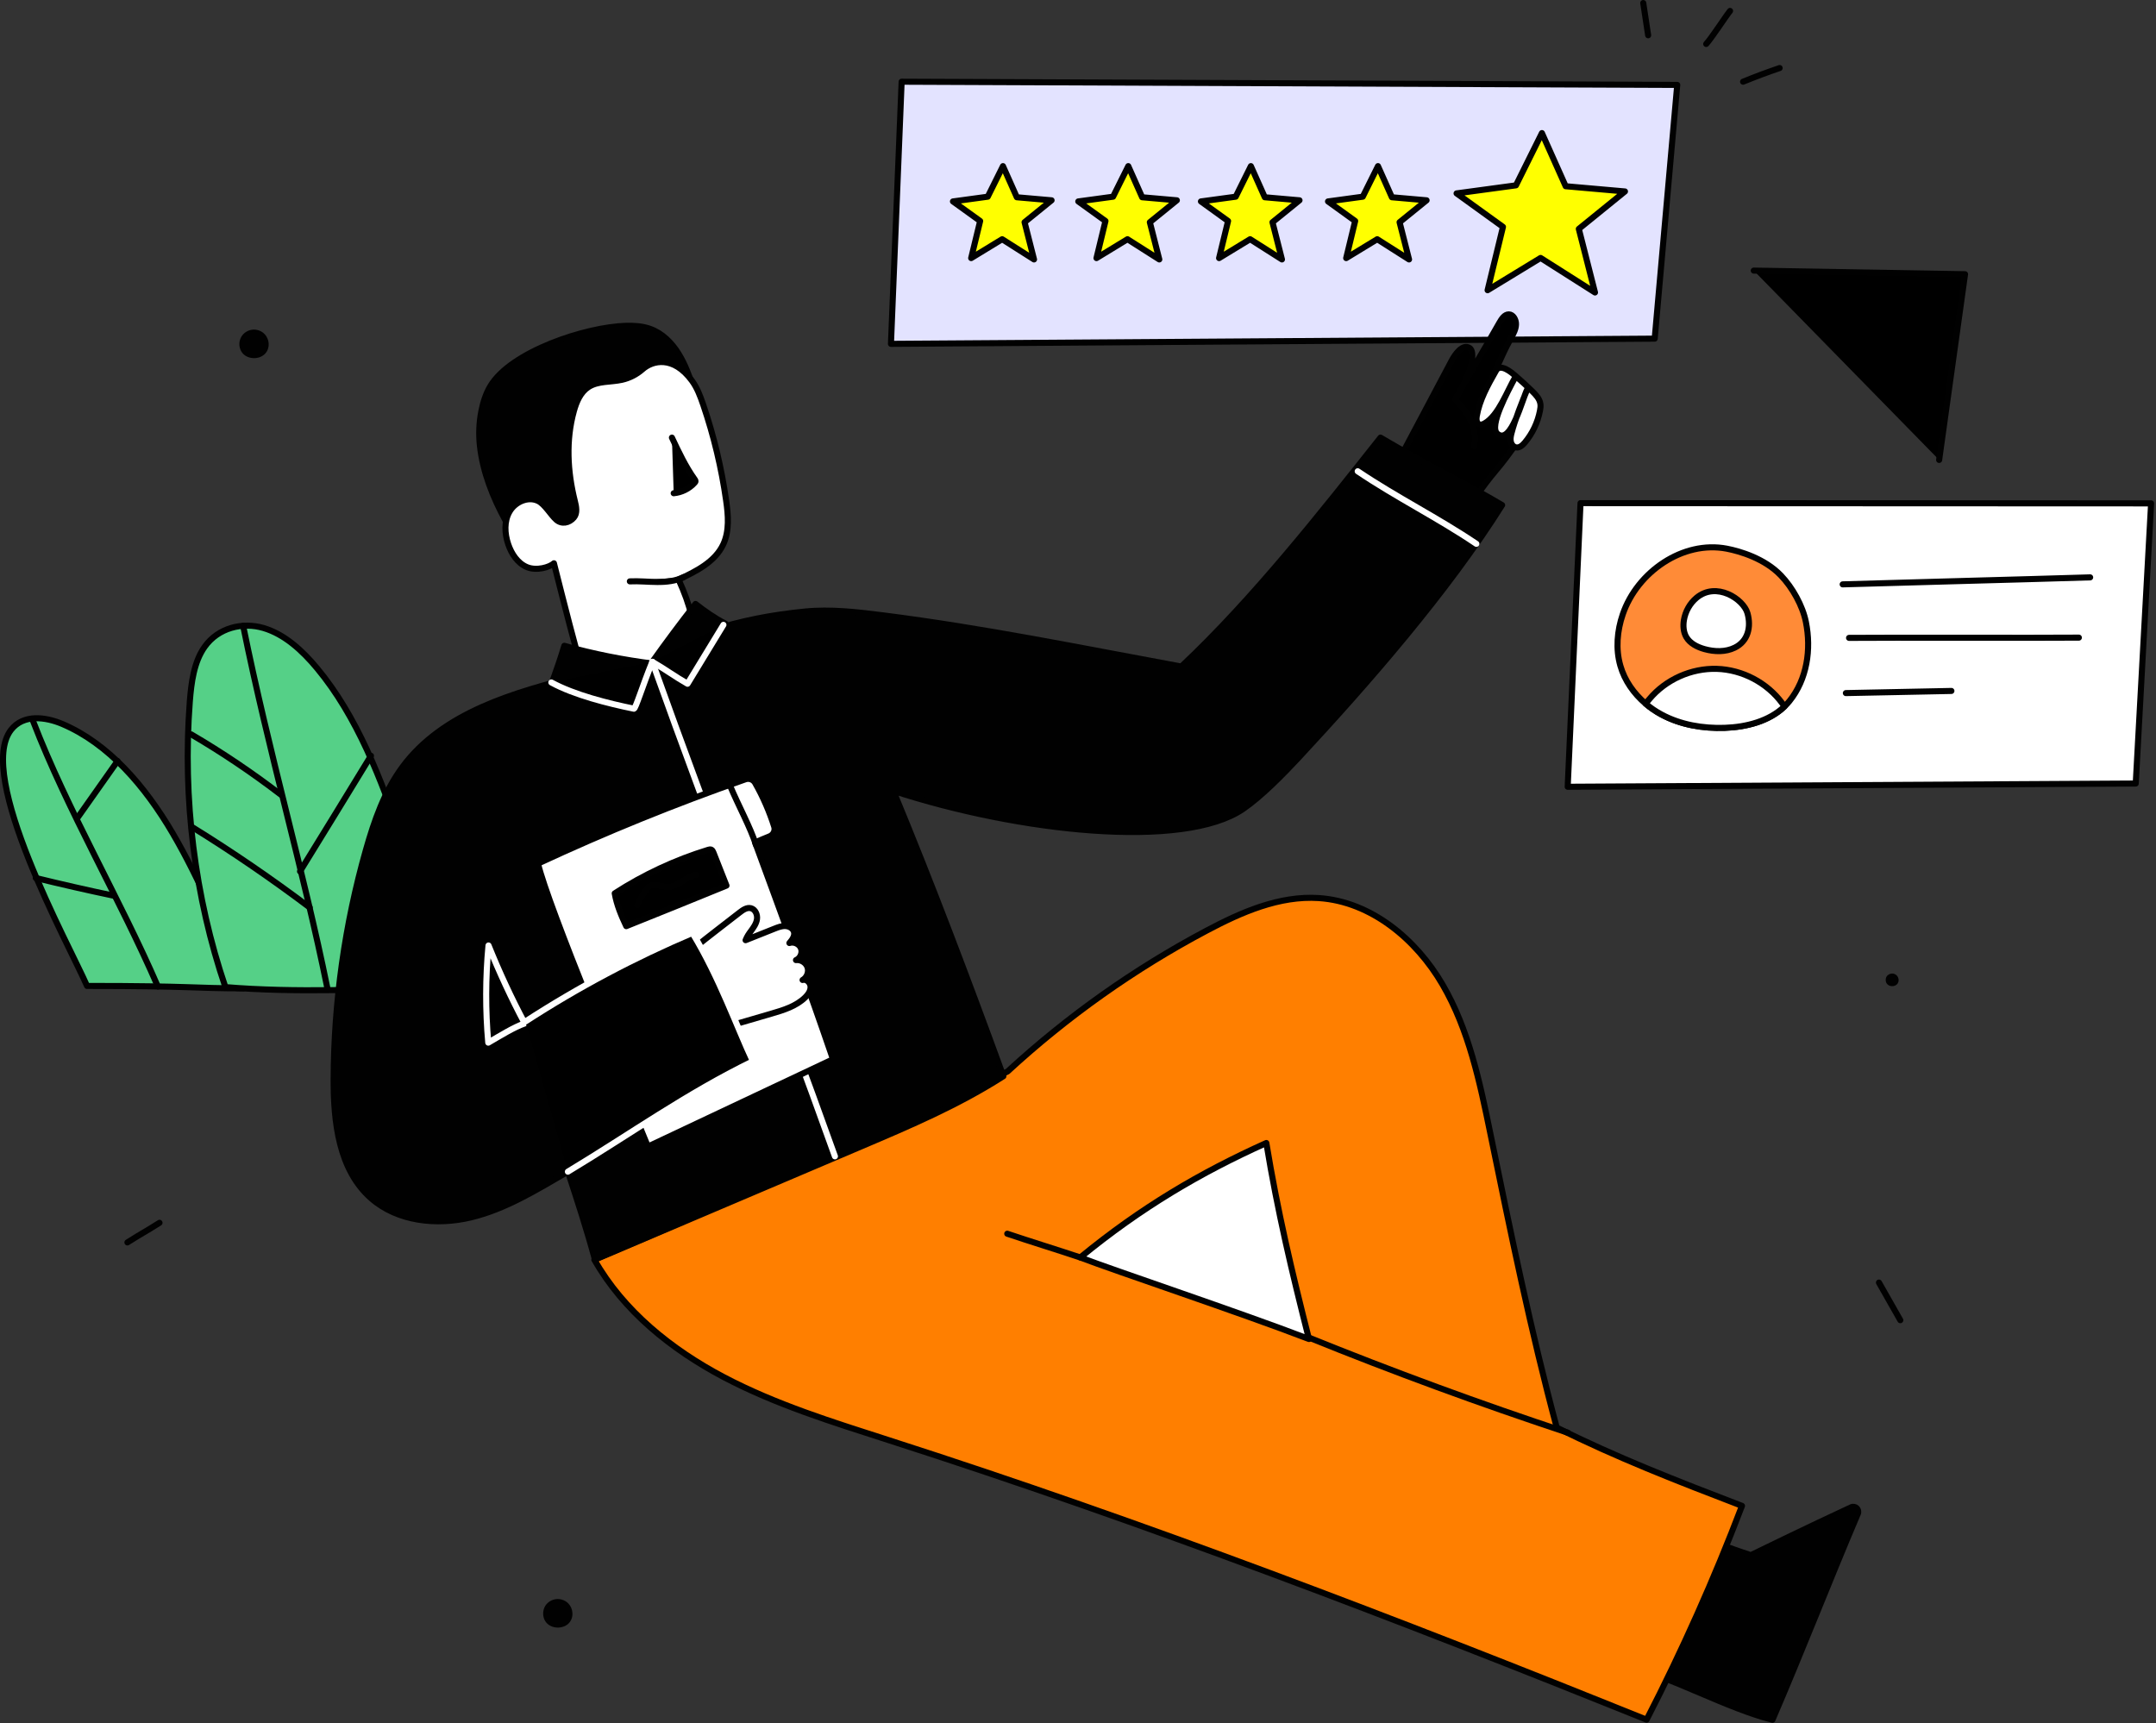 <?xml version="1.0"?>
<svg width="533" height="426" xmlns="http://www.w3.org/2000/svg" xmlns:svg="http://www.w3.org/2000/svg">
 <rect width="100%" height="100%" fill="#333333" stroke="none"/>
 <defs>
  <clipPath id="clip0_35_1768">
   <rect fill="white" height="425.93" id="svg_1" width="532.54"/>
  </clipPath>
 </defs>
 <g class="layer">
  <title>Layer 1</title>
  <g clip-path="url(#clip0_35_1768)" id="svg_2">
   <path d="m21.52,243.75c-4.63,-10.53 -27.57,-51.98 -18.79,-63.31c3.05,-3.92 8.49,-3.24 12.76,-1.42c11.35,4.85 20.35,15.3 27.17,26.93c6.81,11.62 12.67,25.67 17.45,38.4c-12.25,0 -12.59,-0.6 -38.59,-0.6z" fill="#55D087" id="svg_3" stroke="#010101" stroke-linecap="round" stroke-linejoin="round" stroke-width="1.5"/>
   <path d="m8.2,178.34c8.51,22.06 21.47,43.95 30.82,65.54" id="svg_4" stroke="#010101" stroke-linecap="round" stroke-linejoin="round" stroke-width="1.5"/>
   <path d="m29.06,188.15c-3.31,4.69 -6.62,9.38 -9.93,14.08" id="svg_5" stroke="#010101" stroke-linecap="round" stroke-linejoin="round" stroke-width="1.5"/>
   <path d="m28.08,221.44c-6.43,-1.35 -12.84,-2.81 -19.24,-4.38" id="svg_6" stroke="#010101" stroke-linecap="round" stroke-linejoin="round" stroke-width="1.5"/>
   <path d="m55.72,244.04c-7.58,-22.29 -10.62,-46.66 -8.8,-70.54c0.37,-4.8 1.03,-9.85 3.66,-13.57c3.38,-4.79 9.43,-6.19 14.59,-4.66c5.16,1.53 9.54,5.51 13.24,9.97c9.87,11.88 15.82,27.37 21.05,42.74c4.05,11.92 7.79,23.99 11.4,35.89c-19.03,0.8 -38.05,1.59 -55.14,0.17z" fill="#55D087" id="svg_7" stroke="#010101" stroke-linecap="round" stroke-linejoin="round" stroke-width="1.5"/>
   <path d="m60.11,154.71c6.47,31.83 14.85,60.2 20.83,89.64" id="svg_8" stroke="#010101" stroke-linecap="round" stroke-linejoin="round" stroke-width="1.5"/>
   <path d="m91.71,186.85c-5.83,9.55 -11.67,19.07 -17.54,28.58" id="svg_9" stroke="#010101" stroke-linecap="round" stroke-linejoin="round" stroke-width="1.5"/>
   <path d="m69.48,196.5c-7.14,-5.47 -14.56,-10.46 -22.2,-14.94" id="svg_10" stroke="#010101" stroke-linecap="round" stroke-linejoin="round" stroke-width="1.5"/>
   <path d="m76.56,224.35c-9.4,-7.08 -19.06,-13.69 -28.95,-19.81" id="svg_11" stroke="#010101" stroke-linecap="round" stroke-linejoin="round" stroke-width="1.5"/>
   <path d="m409.07,83.72l5.57,-62.73l-191.74,-0.79l-2.64,64.81l188.81,-1.29z" fill="#E3E3FF" id="svg_12" stroke="#010101" stroke-linecap="round" stroke-linejoin="round" stroke-width="1.5" transform="matrix(1 0 0 1 0 0)"/>
   <path d="m527.99,193.71l3.8,-69.26l-141.06,-0.06l-3.17,70.12l140.43,-0.8z" fill="white" id="svg_13" stroke="#010101" stroke-linecap="round" stroke-linejoin="round" stroke-width="1.5"/>
   <path d="m415.28,377.37c4.87,3.02 17.56,7.11 17.56,7.11c0,0 14.74,-7.19 24.81,-11.84c1.02,-0.48 2.08,0.56 1.64,1.59c-7.16,16.84 -13.93,34.27 -21.11,50.95c-11.16,-2.81 -24.77,-10.52 -35.93,-13.33c-1.89,-0.48 4.41,-22.5 13.03,-34.48z" fill="#010101" id="svg_14" stroke="#010101" stroke-linecap="round" stroke-linejoin="round" stroke-width="1.5"/>
   <path d="m407.07,425.15c8.83,-17.16 16.71,-34.82 23.58,-52.86c-16.09,-6.16 -31.28,-12.09 -45.8,-19.36c-6.4,-23.84 -11.41,-48.29 -16.42,-72.74c-2.6,-12.68 -5.3,-25.61 -11.81,-36.79c-6.52,-11.19 -17.66,-20.51 -30.57,-21.37c-9.77,-0.65 -19.18,3.49 -27.82,8.08c-17.78,9.43 -34.34,21.16 -49.14,34.79c-33.15,16.54 -67.25,31.69 -102.16,46.52c7.2,12.7 19.08,22.23 31.99,29.04c12.92,6.8 26.96,11.14 40.86,15.61c63.34,20.36 125.56,44.21 187.29,69.08l0,0z" fill="#ff7f00" id="svg_15" stroke="#010101" stroke-linecap="round" stroke-linejoin="round" stroke-width="1.5" transform="matrix(1 0 0 1 0 0)"/>
   <path d="m323.6,331.04c-4.23,-16.65 -7.75,-31.51 -10.54,-48.46c-16.28,7.32 -30.98,15.96 -46,28.3c8.86,3.4 39.01,13.44 56.54,20.16z" fill="white" id="svg_16" stroke="#010101" stroke-linecap="round" stroke-linejoin="round" stroke-width="1.5"/>
   <path d="m323.18,330.53c21.22,8.6 42.73,16.5 64.47,23.69" id="svg_17" stroke="#010101" stroke-linecap="round" stroke-linejoin="round" stroke-width="1.5"/>
   <path d="m249.01,305.01c5.37,1.82 12.67,4.06 18.05,5.87" id="svg_18" stroke="#010101" stroke-linecap="round" stroke-linejoin="round" stroke-width="1.5"/>
   <path d="m171.46,96c-1.03,-2.97 -2.08,-5.96 -3.75,-8.62c-1.66,-2.67 -4.01,-5.01 -6.97,-6.07c-1.9,-0.69 -3.96,-0.81 -5.98,-0.76c-10.06,0.29 -28.5,6.43 -33.54,14.92c-1.12,1.88 -1.79,3.99 -2.21,6.13c-0.56,2.83 -0.68,5.73 -0.37,8.59c0.71,6.48 3.19,12.74 6.31,18.46c1.33,2.43 4.01,4.25 6.52,5.42c1.96,0.91 4.21,0.84 6.36,0.75c1.64,-0.06 3.33,-0.14 4.81,-0.83c2.1,-0.98 3.48,-3.03 4.6,-5.06c3.71,-6.72 5.88,-14.27 10.17,-20.64c3.81,-5.65 9.16,-10.13 14.05,-12.29l0,0z" fill="#010101" id="svg_19" stroke="#010101" stroke-linecap="round" stroke-linejoin="round" stroke-width="1.5"/>
   <path d="m136.94,139.26c2.55,10.09 5.1,20.19 7.9,29.85c3.78,1.48 8,1.61 11.99,0.89c4,-0.72 7.8,-2.26 11.45,-4.04c2.1,-1.02 4.25,-2.21 5.88,-4.55c-1.99,-2.54 -2.43,-5.92 -3.18,-9.06c-0.7,-2.95 -1.74,-5.82 -3.23,-9.08c4.35,-2.02 9.03,-4.36 11.06,-8.71c1.54,-3.32 1.22,-7.19 0.7,-10.81c-1.14,-8.05 -3.04,-15.98 -5.66,-23.67c-0.71,-2.08 -1.49,-4.19 -2.8,-5.97c-4.62,-6.28 -9.74,-5 -12.22,-2.8c-1.44,1.27 -3.21,2.17 -5.08,2.59c-2.8,0.62 -5.94,0.24 -8.32,1.82c-1.95,1.3 -2.92,3.63 -3.55,5.88c-2.01,7.22 -1.6,14.97 0.22,22.24c0.35,1.39 0.7,3.03 -0.23,4.12c-1.18,1.37 -3.01,1.73 -4.37,0.53c-1.35,-1.2 -2.84,-3.85 -4.47,-4.63c-2.49,-1.21 -5.69,0.23 -7.06,2.63c-1.38,2.39 -1.22,5.41 -0.34,8.03c0.81,2.4 2.33,4.73 4.67,5.7c2.35,0.96 5.53,0.04 6.64,-0.96z" fill="white" id="svg_20" stroke="#010101" stroke-linecap="round" stroke-linejoin="round" stroke-width="1.5"/>
   <path d="m155.71,143.73c2.25,-0.11 4.49,0.14 6.74,0.15c2.24,0.02 4.55,-0.21 6.56,-1.2" id="svg_21" stroke="#010101" stroke-linecap="round" stroke-linejoin="round" stroke-width="1.5"/>
   <path d="m166.11,108.19c1.68,3.57 3.37,7.16 5.66,10.37c0.09,0.12 0.18,0.25 0.17,0.4c0,0.15 -0.11,0.28 -0.21,0.39c-1.32,1.47 -3.21,2.41 -5.18,2.59" id="svg_22" stroke="#010101" stroke-linecap="round" stroke-linejoin="round" stroke-width="1.5"/>
   <path d="m344.29,116.7c5.1,-9.73 9.47,-17.8 14.58,-27.53c0.78,-1.5 2.73,-4.32 4.48,-3.11c1.24,0.85 0.94,5.46 -3.62,12.68c4.39,-7.77 6.54,-11.17 10.94,-18.94c0.55,-0.98 1.29,-2.08 2.33,-2.08c1.06,0 1.81,1.27 1.78,2.45c-0.02,1.18 -0.59,2.26 -1.15,3.27c-3.17,5.83 -2.89,6.51 -6.07,12.34c4.86,2.64 11.04,8.49 9.04,11.4c-7.63,11.13 -5.96,7.17 -13.6,18.3" fill="white" id="svg_23"/>
   <path d="m344.29,116.7c5.1,-9.73 9.47,-17.8 14.58,-27.53c0.78,-1.5 2.73,-4.32 4.48,-3.11c1.24,0.85 0.94,5.46 -3.62,12.68c4.39,-7.77 6.54,-11.17 10.94,-18.94c0.55,-0.98 1.29,-2.08 2.33,-2.08c1.06,0 1.81,1.27 1.78,2.45c-0.02,1.18 -0.59,2.26 -1.15,3.27c-3.17,5.83 -2.89,6.51 -6.07,12.34c4.86,2.64 11.04,8.49 9.04,11.4c-7.63,11.13 -5.96,7.17 -13.6,18.3" id="svg_24" stroke="#010101" stroke-linecap="round" stroke-linejoin="round" stroke-width="1.5"/>
   <path d="m359.73,98.74c1.53,1.54 2.94,3.24 3.86,5.21c0.92,1.97 1.33,4.23 0.82,6.34" id="svg_25" stroke="#010101" stroke-linecap="round" stroke-linejoin="round" stroke-width="1.5"/>
   <path d="m143.47,167.04c-16.34,4.11 -33.99,9.07 -44,22.61c-4.47,6.05 -6.97,13.3 -9.02,20.53c-5.21,18.4 -7.9,37.51 -7.97,56.63c-0.04,10.62 1.28,22.42 9.25,29.43c6.55,5.77 16.26,6.77 24.75,4.72c8.49,-2.05 16.07,-6.73 23.91,-11.29c2.33,7.09 4.65,14.19 6.69,21.74c22.03,-9.36 44.06,-18.73 66.09,-28.1c11.83,-5.03 23.7,-10.08 34.88,-17.24c-8.72,-23.89 -17.71,-47.68 -27.2,-70.55c31.18,10.17 71.78,14.53 86.45,4.49c4.52,-3.09 9.84,-8.52 13.58,-12.53c17.23,-18.52 37.02,-41.21 50.47,-62.61c-9.21,-5.48 -18.38,-9.73 -30.07,-16.68c-14.36,18.14 -31.39,39.82 -49.24,56.6c-24.91,-4.58 -48.48,-9.44 -73.61,-12.64c-6.48,-0.82 -13.02,-1.6 -19.52,-0.95c-8.17,0.81 -15.68,2.25 -23.31,4.72c-1.38,0.45 -14.17,8.36 -14.92,8.55c-1.53,0.38 -11.85,1.22 -17.21,2.57l0,0z" fill="#010101" id="svg_26" stroke="#010101" stroke-linecap="round" stroke-linejoin="round" stroke-width="1.5"/>
   <path d="m161.43,235.75c4.18,10.75 8.57,21.42 13.16,31.99" id="svg_27" stroke="white" stroke-linecap="round" stroke-linejoin="round" stroke-width="1.5"/>
   <path d="m335.65,116.51c9.57,6.46 19.65,11.41 29.33,17.94" id="svg_28" stroke="white" stroke-linecap="round" stroke-linejoin="round" stroke-width="1.5"/>
   <path d="m161.26,163.62c3.45,-4.85 7.01,-9.62 10.68,-14.31c2.3,1.8 4.69,3.49 7.4,4.88c-1.61,5.02 -3.21,10.03 -4.81,15.04c-2.02,-1.26 -10.79,-4.43 -13.27,-5.61z" fill="#010101" id="svg_29" stroke="#010101" stroke-linecap="round" stroke-linejoin="round" stroke-width="1.5"/>
   <path d="m139.51,159.66c7.18,2.03 14.53,3.47 22.12,4.44c-1.37,3.35 -2.41,6.83 -3.1,10.37c-7.43,-1.58 -14.76,-3.62 -21.94,-6.08c0.97,-2.72 1.94,-5.44 2.92,-8.73z" fill="#010101" id="svg_30" stroke="#010101" stroke-linecap="round" stroke-linejoin="round" stroke-width="1.5"/>
   <path d="m161.26,163.62c15.15,42.38 30.5,81.27 45.15,122.26" id="svg_31" stroke="white" stroke-linecap="round" stroke-linejoin="round" stroke-width="1.5"/>
   <path d="m133.01,213.5c16.73,-7.79 33.84,-14.74 51.26,-20.83c0.91,-0.32 1.92,0.04 2.4,0.87c1.95,3.43 3.53,7.06 4.72,10.81c0.32,0.99 -0.21,2.05 -1.18,2.43c-1.18,0.48 -2.36,0.96 -3.54,1.5c6.61,17.96 13.23,35.92 19.26,53.6c-15.41,7.26 -30.81,14.52 -45.75,21.58c-5.35,-13.1 -24.8,-59.67 -27.17,-69.96l0,0z" fill="white" id="svg_32" stroke="#010101" stroke-linecap="round" stroke-linejoin="round" stroke-width="1.5"/>
   <path d="m154.82,228.97c-1.24,-2.61 -2.36,-5.28 -2.85,-8.11c7.15,-4.63 14.95,-8.26 23.09,-10.76c0.25,-0.07 0.53,-0.15 0.78,-0.05c0.28,0.12 0.41,0.43 0.53,0.71c1.07,2.73 2.15,5.45 3.23,8.18c-8.3,3.39 -16.61,6.77 -24.78,10.03z" id="svg_33" stroke="#010101" stroke-linecap="round" stroke-linejoin="round" stroke-width="1.5"/>
   <path d="m157.53,223.81c0.62,-1.47 1.45,-2.85 2.44,-4.1c0.21,-0.26 0.44,-0.53 0.74,-0.7c0.38,-0.2 0.83,-0.22 1.26,-0.19c1.17,0.09 2.32,0.52 3.49,0.42c2.45,-0.2 4.25,-2.61 6.68,-2.96" id="svg_34" stroke="#010101" stroke-linecap="round" stroke-linejoin="round" stroke-width="1.5"/>
   <path d="m180.4,194.04c2.12,5.11 5.08,10.4 6.51,14.9" id="svg_35" stroke="#010101" stroke-linecap="round" stroke-linejoin="round" stroke-width="1.5"/>
   <path d="m177.41,254.48c4.41,-1.29 8.82,-2.57 13.23,-3.86c3.03,-0.88 6.19,-1.84 8.44,-4.06c0.71,-0.7 1.34,-1.6 1.3,-2.6c-0.03,-1 -1.01,-1.98 -1.97,-1.68c1.06,-0.6 1.6,-1.98 1.22,-3.13c-0.38,-1.15 -1.64,-1.94 -2.85,-1.79c1.07,-0.45 1.65,-1.82 1.23,-2.9c-0.41,-1.08 -1.76,-1.71 -2.86,-1.32c0.66,-0.76 1.37,-1.69 1.15,-2.67c-0.2,-0.91 -1.17,-1.48 -2.11,-1.53c-0.93,-0.05 -1.83,0.3 -2.69,0.64c-2.4,0.95 -4.79,1.91 -7.18,2.86c0.37,-0.95 0.83,-1.59 1.3,-2.22c0.67,-0.91 1.36,-1.87 1.52,-2.99c0.15,-1.12 -0.42,-2.43 -1.52,-2.7c-1,-0.24 -1.97,0.44 -2.78,1.07c-3.29,2.57 -7.97,6.12 -10.94,8.55c1.34,7.39 4.26,13.44 5.51,20.33z" fill="white" id="svg_36" stroke="#010101" stroke-linecap="round" stroke-linejoin="round" stroke-width="1.5"/>
   <path d="m129.73,253.01c-3.33,-6.25 -6.31,-12.68 -8.96,-19.26c-0.75,7.99 -0.77,16.03 -0.06,24.02c3.18,-1.85 6.3,-3.8 9.02,-4.76l0,0z" id="svg_37" stroke="white" stroke-linecap="round" stroke-linejoin="round" stroke-width="1.5"/>
   <path d="m129.9,252.54c13.09,-8.49 26.91,-15.82 41.27,-21.91c6.71,11.01 11.08,23.49 14.97,31.75c-16.39,7.99 -30.13,17.87 -45.75,27.29" fill="#010101" id="svg_38"/>
   <path d="m129.9,252.54c13.09,-8.49 26.91,-15.82 41.27,-21.91c6.71,11.01 11.08,23.49 14.97,31.75c-16.39,7.99 -30.13,17.87 -45.75,27.29" id="svg_39" stroke="white" stroke-linecap="round" stroke-linejoin="round" stroke-width="1.5"/>
   <path d="m161.26,163.62c2.93,1.68 5.77,3.76 8.71,5.42c2.95,-4.85 5.91,-9.7 8.87,-14.56" id="svg_40" stroke="white" stroke-linecap="round" stroke-linejoin="round" stroke-width="1.5"/>
   <path d="m136.3,168.72c5.67,3.1 14.08,5.2 20.41,6.49c0.4,0.08 2.11,-5.58 4.55,-11.59" id="svg_41" stroke="white" stroke-linecap="round" stroke-linejoin="round" stroke-width="1.5"/>
   <path d="m464.51,317.09l5.28,9.3" id="svg_42" stroke="#010101" stroke-linecap="round" stroke-linejoin="round" stroke-width="1.5"/>
   <path d="m31.5,307.16c4.09,-2.59 3.84,-2.26 7.93,-4.85" id="svg_43" stroke="#010101" stroke-linecap="round" stroke-linejoin="round" stroke-width="1.5"/>
   <path d="m433.56,66.9l52.23,0.89l-6.4,45.92" id="svg_44" stroke="#010101" stroke-linecap="round" stroke-linejoin="round" stroke-width="1.5"/>
   <path d="m63.23,81.51c-1.33,-0.18 -2.75,0.47 -3.48,1.6c-0.74,1.13 -0.77,2.68 -0.06,3.83c1.25,2.05 4.68,2.15 6.1,0.21c1.42,-1.94 0.39,-5.24 -2.55,-5.64l-0.01,0z" fill="#010101" id="svg_45"/>
   <path d="m467.97,240.7c-0.59,-0.08 -1.22,0.2 -1.55,0.7c-0.32,0.5 -0.33,1.19 -0.02,1.7c0.55,0.91 2.07,0.95 2.7,0.09c0.62,-0.85 0.17,-2.32 -1.13,-2.49z" fill="#010101" id="svg_46"/>
   <path d="m138.34,395.35c-1.34,-0.18 -2.76,0.46 -3.49,1.59c-0.74,1.13 -0.77,2.69 -0.06,3.84c1.25,2.05 4.68,2.15 6.1,0.21c1.42,-1.94 0.39,-5.24 -2.55,-5.64l0,0z" fill="#010101" id="svg_47"/>
   <path d="m259.97,49.52l-8.59,-0.75l-3.43,-7.7l-3.76,7.56l-8.6,1.17l6.72,4.84l-2.22,9.17l7.66,-4.67l7.88,5l-2.34,-9.2l6.68,-5.42z" fill="#ffff00" id="svg_48" stroke="#010101" stroke-linecap="round" stroke-linejoin="round" stroke-width="1.5"/>
   <path d="m290.94,49.52l-8.58,-0.75l-3.43,-7.7l-3.76,7.56l-8.6,1.17l6.72,4.84l-2.22,9.17l7.66,-4.67l7.87,5l-2.34,-9.2l6.68,-5.42z" fill="#ffff00" id="svg_49" stroke="#010101" stroke-linecap="round" stroke-linejoin="round" stroke-width="1.5" transform="matrix(1 0 0 1 0 0)"/>
   <path d="m321.26,49.52l-8.58,-0.75l-3.44,-7.7l-3.75,7.56l-8.6,1.17l6.71,4.84l-2.22,9.17l7.67,-4.67l7.87,5l-2.34,-9.2l6.68,-5.42z" fill="#ffff00" id="svg_50" stroke="#010101" stroke-linecap="round" stroke-linejoin="round" stroke-width="1.5" transform="matrix(1 0 0 1 0 0)"/>
   <path d="m352.68,49.52l-8.58,-0.75l-3.44,-7.7l-3.76,7.56l-8.59,1.17l6.71,4.84l-2.22,9.17l7.67,-4.67l7.87,5l-2.34,-9.2l6.68,-5.42z" fill="#ffff00" id="svg_51" stroke="#010101" stroke-linecap="round" stroke-linejoin="round" stroke-width="1.5" transform="matrix(1 0 0 1 0 0)"/>
   <path d="m401.72,47.33l-14.66,-1.29l-5.87,-13.14l-6.42,12.92l-14.68,1.99l11.47,8.28l-3.8,15.66l13.1,-7.98l13.45,8.54l-4,-15.72l11.41,-9.26z" fill="#ffff00" id="svg_52" stroke="#010101" stroke-linecap="round" stroke-linejoin="round" stroke-width="1.5" transform="matrix(1 0 0 1 0 0)"/>
   <path d="m369.83,91.66c-2.01,3.55 -4.05,7.18 -4.75,11.2c-0.14,0.78 -0.08,1.82 0.68,2.07c0.41,0.15 0.87,-0.04 1.26,-0.26c3.47,-1.97 5.58,-8.06 7.62,-11.49c-1.99,3.73 -6.61,12.24 -4.47,14.05c3.39,2.88 6.16,-8.61 7.41,-11.02c-1.26,3.1 -3.08,7.6 -3.9,10.84c-0.18,0.68 -0.33,1.4 -0.19,2.09c0.13,0.69 0.63,1.36 1.33,1.47c0.84,0.14 1.58,-0.53 2.13,-1.18c1.89,-2.25 3.19,-4.98 3.75,-7.86c0.11,-0.56 0.2,-1.15 0.11,-1.72c-0.18,-1.25 -1.11,-2.24 -2.02,-3.13c-1.34,-1.31 -2.72,-2.58 -4.14,-3.8c-0.9,-0.78 -3.77,-3.25 -4.82,-1.26l0,0z" fill="white" id="svg_53" stroke="#010101" stroke-linecap="round" stroke-linejoin="round" stroke-width="1.5"/>
   <path d="m406.24,0.75c0.4,2.66 0.81,5.32 1.21,7.97l-1.21,-7.97z" fill="white" id="svg_54"/>
   <path d="m406.24,0.75c0.4,2.66 0.81,5.32 1.21,7.97" id="svg_55" stroke="#010101" stroke-linecap="round" stroke-linejoin="round" stroke-width="1.5"/>
   <path d="m421.8,10.87c1.39,-1.53 4.62,-6.55 5.9,-8.17l-5.9,8.17z" fill="white" id="svg_56"/>
   <path d="m421.8,10.87c1.39,-1.53 4.62,-6.55 5.9,-8.17" id="svg_57" stroke="#010101" stroke-linecap="round" stroke-linejoin="round" stroke-width="1.5"/>
   <path d="m430.92,20.2c2.98,-1.22 6,-2.34 9.04,-3.38l-9.04,3.38z" fill="white" id="svg_58"/>
   <path d="m430.92,20.2c2.98,-1.22 6,-2.34 9.04,-3.38" id="svg_59" stroke="#010101" stroke-linecap="round" stroke-linejoin="round" stroke-width="1.5"/>
   <path d="m455.54,144.47c18.89,-0.57 42.29,-1.15 61.18,-1.73l-61.18,1.73z" fill="#7B5FF1" id="svg_60"/>
   <path d="m455.54,144.47c18.89,-0.57 42.29,-1.15 61.18,-1.73" id="svg_61" stroke="#010101" stroke-linecap="round" stroke-linejoin="round" stroke-width="1.5"/>
   <path d="m457.12,157.7c9.49,-0.09 47.32,0.03 56.81,-0.06l-56.81,0.06z" fill="#7B5FF1" id="svg_62"/>
   <path d="m457.12,157.7c9.49,-0.09 47.32,0.03 56.81,-0.06" id="svg_63" stroke="#010101" stroke-linecap="round" stroke-linejoin="round" stroke-width="1.5"/>
   <path d="m456.33,171.35c8.69,-0.18 17.39,-0.35 26.09,-0.53l-26.09,0.53z" fill="#7B5FF1" id="svg_64"/>
   <path d="m456.33,171.35c8.69,-0.18 17.39,-0.35 26.09,-0.53" id="svg_65" stroke="#010101" stroke-linecap="round" stroke-linejoin="round" stroke-width="1.5"/>
   <path d="m442.39,173.32c-0.39,0.48 -0.8,0.93 -1.24,1.35c-3.81,3.65 -9.43,5.09 -14.78,5.27c-5.39,0.18 -10.9,-0.74 -15.65,-3.31c-1.38,-0.74 -2.7,-1.64 -3.9,-2.67c-2.92,-2.49 -5.19,-5.71 -6.24,-9.38c-1.19,-4.14 -0.8,-8.64 0.6,-12.72c3.57,-10.46 14.87,-18.3 25.72,-16.21c3.31,0.64 9.37,2.44 13.37,6.62c2.85,2.97 5.38,7.48 6.18,11.51c1.37,6.79 0.28,14.15 -4.06,19.54l0,0z" fill="#FF8B37" id="svg_66" stroke="#010101" stroke-linecap="round" stroke-linejoin="round" stroke-width="1.5"/>
   <path d="m441.15,174.67c-3.81,3.65 -9.43,5.09 -14.78,5.27c-5.39,0.18 -10.9,-0.74 -15.65,-3.31c-1.38,-0.74 -2.7,-1.64 -3.9,-2.67c0.3,-0.36 0.62,-0.73 0.95,-1.14c4.04,-4.83 10.37,-7.66 16.67,-7.46c6.3,0.2 12.44,3.43 16.16,8.51c0.19,0.27 0.37,0.53 0.55,0.8l0,0z" fill="white" id="svg_67" stroke="#010101" stroke-linecap="round" stroke-linejoin="round" stroke-width="1.5"/>
   <path d="m419.39,147.81c-1.64,1.38 -2.75,3.38 -3.1,5.5c-0.23,1.41 -0.13,2.93 0.58,4.17c0.93,1.61 2.74,2.5 4.52,3c2.46,0.68 5.18,0.76 7.47,-0.36c3.25,-1.58 4.12,-5.07 3.14,-8.54c-0.99,-3.48 -7.69,-7.89 -12.61,-3.77z" fill="white" id="svg_68" stroke="#010101" stroke-linecap="round" stroke-linejoin="round" stroke-width="1.5"/>
  </g>
 </g>
</svg>